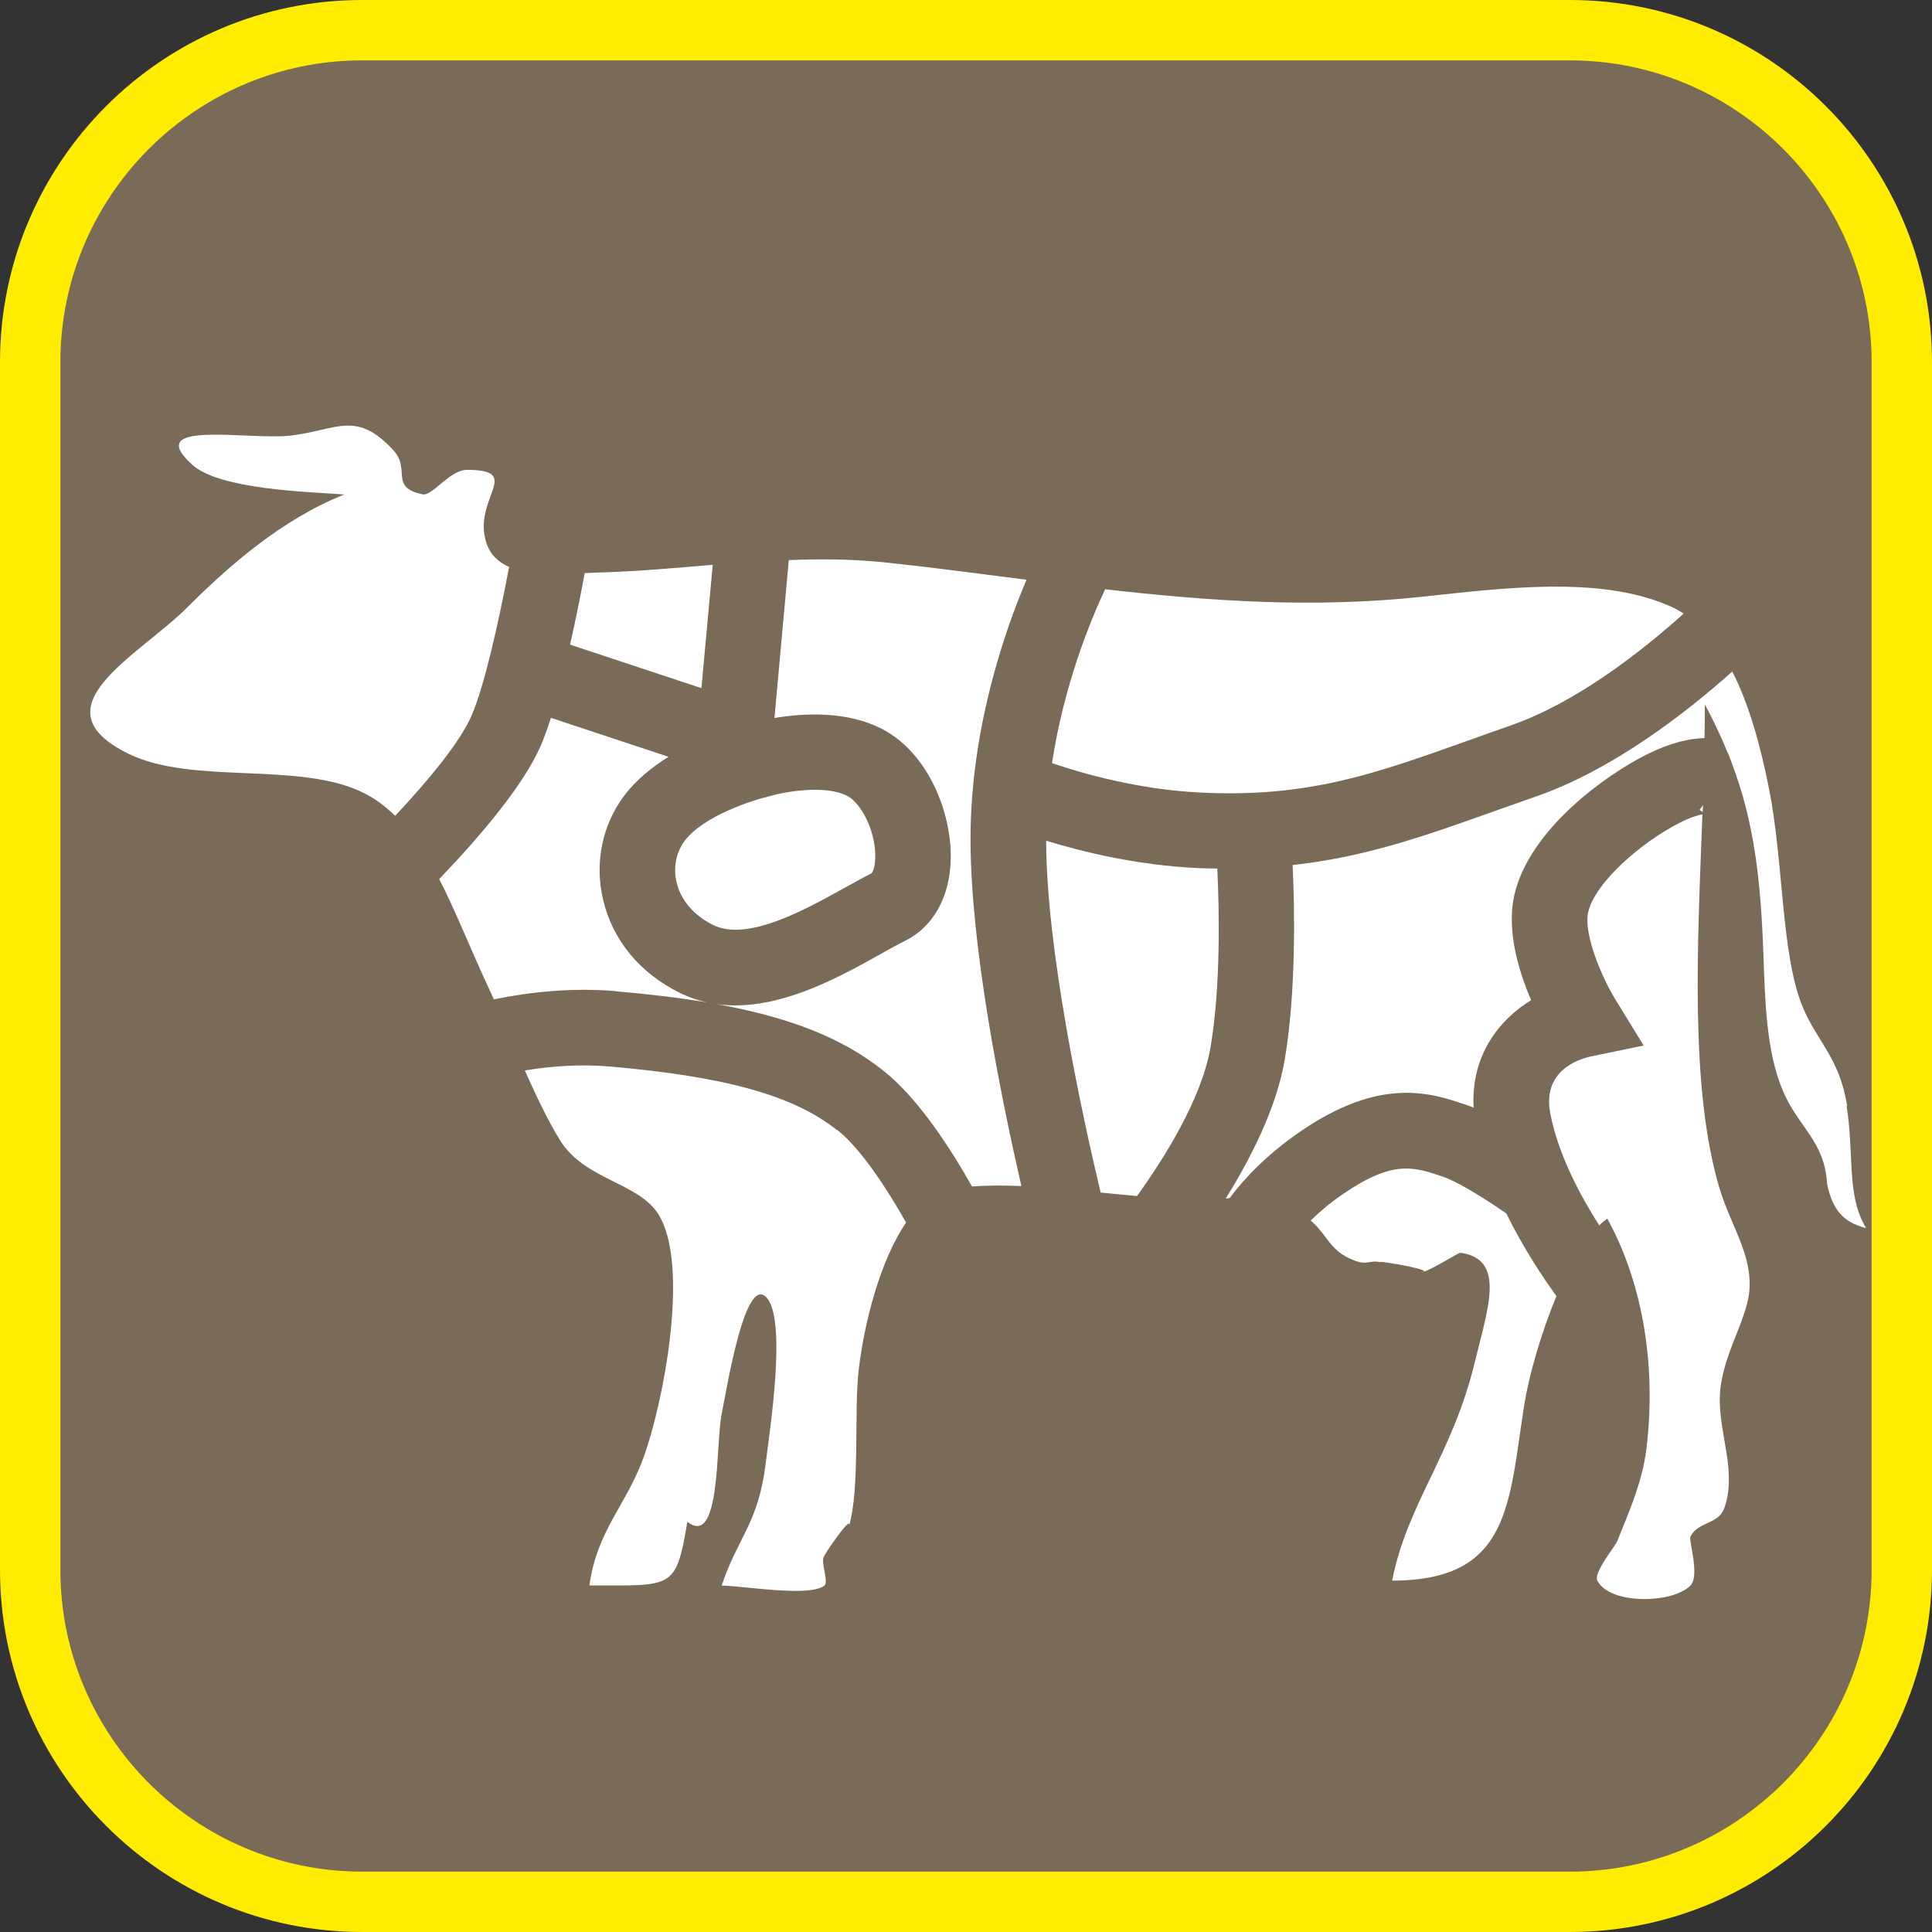 <?xml version="1.0" encoding="UTF-8"?><svg xmlns="http://www.w3.org/2000/svg" viewBox="0 0 128 128"><rect x="0" y="0" width="128" height="128" fill="#333333" stroke="none"/><defs><style>.cls-1{fill:#fff;}.cls-2{fill:#ffec00;}.cls-3{fill:#7a6a58;}</style></defs><g id="cuadrobase"><g><rect class="cls-3" x="2" y="2" width="124" height="124" rx="22" ry="22"/><path class="cls-2" d="M104,4c11.03,0,20,8.97,20,20V104c0,11.03-8.97,20-20,20H24c-11.03,0-20-8.97-20-20V24C4,12.97,12.97,4,24,4H104m0-4H24C10.75,0,0,10.75,0,24V104c0,13.25,10.75,24,24,24H104c13.25,0,24-10.75,24-24V24c0-13.25-10.75-24-24-24h0Z"/></g></g><g id="figura"><g><path class="cls-1" d="M40.85,65.68c2.21,.19,4.2,.43,5.98,.73-.62-.14-1.23-.35-1.83-.65-2.63-1.31-4.42-3.49-5.04-6.14-.58-2.44-.07-4.96,1.4-6.91,.79-1.05,1.84-1.89,2.93-2.57l-7.79-2.58c-.21,.66-.43,1.26-.64,1.77-1.15,2.69-4.08,6.11-6.76,8.91,1.09,2.13,2.04,4.55,3.14,6.92,.15,.33,.31,.68,.48,1.05,2.45-.5,5.24-.79,8.14-.54Z"/><path class="cls-1" d="M26.2,54.03c2.2-2.35,4.3-4.88,5.06-6.66,.83-1.95,1.73-5.92,2.47-9.81-.71-.31-1.24-.8-1.5-1.57-.98-2.95,2.53-4.86-1.3-4.86-1.13,0-2.29,1.75-2.92,1.62-2.24-.45-.77-1.65-1.95-2.92-2.47-2.68-3.71-1.34-6.81-.97-2.7,.32-9.92-1.11-6.49,1.95,1.83,1.63,7.72,1.78,10.05,1.95-4.19,1.68-7.64,4.73-10.38,7.46-3.29,3.28-10.19,6.67-3.89,9.73,4.29,2.08,11.31,.46,15.57,2.59,.77,.39,1.45,.9,2.07,1.51Z"/><path class="cls-1" d="M69.7,50.56c2.11,.72,5.78,1.75,9.85,1.95,7.1,.35,11.53-1.24,17.67-3.43,.93-.33,1.89-.68,2.9-1.03,4.33-1.51,8.65-4.9,11.43-7.4-.27-.17-.55-.33-.84-.46-4.64-2.08-11.08-1.23-16.54-.65-7.2,.77-14.12,.28-20.95-.5-.94,1.99-2.73,6.29-3.52,11.52Z"/><path class="cls-1" d="M55.89,58.86c.67-.37,1.29-.72,1.83-.99,.07-.03,.26-.36,.27-1.09,.03-1.73-.94-3.55-1.82-4.03-1.49-.8-4.26-.27-5.11-.02l-.15,.04c-1.05,.24-4.33,1.3-5.55,2.94-.57,.76-.77,1.77-.53,2.76,.28,1.18,1.13,2.17,2.41,2.81,2.26,1.13,6.11-1.01,8.66-2.43Z"/><path class="cls-1" d="M51.31,47.57c1.84-.31,4.81-.52,7.23,.78,2.98,1.61,4.5,5.5,4.45,8.51-.04,2.54-1.14,4.54-3.04,5.48-.49,.24-1.04,.55-1.63,.88-2.56,1.43-6.08,3.39-9.61,3.39-.61,0-1.22-.06-1.83-.19,5.33,.9,8.9,2.32,11.69,4.55,2.3,1.84,4.42,5.14,5.83,7.64,.97-.08,2.08-.08,3.27-.03-1.35-5.88-3.37-15.83-3.37-22.99s2.19-13.62,3.71-17.18c-3.06-.39-6.12-.8-9.19-1.13-2.22-.24-4.4-.26-6.56-.17l-.95,10.46Z"/><path class="cls-1" d="M80.64,57.54c-.44,0-.87-.01-1.33-.03-3.96-.19-7.52-1.05-10-1.81,.02,7.26,2.35,18.01,3.61,23.31,.81,.08,1.62,.16,2.41,.23,1.77-2.46,4.3-6.44,4.88-9.91,.67-4,.57-9.01,.44-11.78Z"/><path class="cls-1" d="M46.47,45.6l.75-8.18c-2.4,.2-4.79,.42-7.2,.5-.42,.01-.85,.03-1.28,.05-.29,1.56-.62,3.19-.97,4.74l8.7,2.88Z"/><path class="cls-1" d="M112.81,53.79c0-.15,.01-.3,.02-.45l-.23,.32c.08,.05,.15,.1,.21,.13Z"/><path class="cls-1" d="M112.8,53.95c-.28,.05-.76,.18-1.47,.54-2.6,1.3-5.67,4-6.11,5.95-.32,1.42,.89,4.29,1.81,5.79l1.87,3.04-3.5,.72c-.97,.22-3.21,1.03-2.69,3.77,.51,2.71,2.01,5.49,3.24,7.42,.18-.17,.36-.32,.54-.44,2.15,3.9,3.31,9.28,2.59,15.24-.26,2.19-1.21,4.33-1.95,6.16-.14,.34-1.58,2.06-1.3,2.59,.85,1.6,4.98,1.52,6.16,.32,.65-.65-.12-3.01,0-3.24,.56-1.07,1.87-.76,2.27-1.95,.79-2.36-.32-4.67-.32-7.13,0-2.69,1.73-5.06,1.95-7.13,.25-2.41-1.2-4.35-1.95-6.81-1.99-6.59-1.48-16.12-1.15-24.84Z"/><path class="cls-1" d="M55.46,74.88c-2.86-2.29-7.36-3.55-15.04-4.22-1.96-.17-3.88-.03-5.65,.26,.77,1.72,1.56,3.38,2.33,4.62,1.62,2.62,5.14,2.79,6.49,4.86,2.17,3.35,.34,12.65-.97,16.21-1.16,3.15-3.07,4.8-3.57,8.43,5.55,0,5.73,.29,6.49-4.22,2.22,1.75,1.87-5.11,2.27-7.13,.37-1.84,1.53-9.07,2.92-7.78,1.47,1.36,.23,9.1,0,11.03-.48,3.98-1.85,4.91-2.92,8.11,1.36,0,5.8,.79,6.81,0,.31-.24-.31-1.71,0-1.95-.2,.15,1.93-2.98,1.62-1.95,.75-2.51,.33-7.67,.65-10.38,.37-3.18,1.44-7.3,3.14-9.77-1.25-2.22-2.97-4.87-4.56-6.14Z"/><path class="cls-1" d="M122.38,73.27c-.51-3.17-1.96-4.23-2.92-6.49-1.47-3.47-1.27-9.6-2.27-14.59-.55-2.76-1.3-5.49-2.42-7.7-3.12,2.78-7.94,6.52-13.01,8.28-1,.35-1.95,.69-2.86,1.01-4.57,1.63-8.48,3.01-13.26,3.53,.14,2.99,.23,8.35-.51,12.82-.53,3.21-2.24,6.57-3.92,9.27,.08,0,.17-.01,.25-.02,.99-1.32,2.46-2.87,4.61-4.36,5.38-3.73,8.74-2.6,10.95-1.86l.17,.06c.14,.05,.29,.1,.44,.16-.18-3.44,1.66-5.79,3.81-7.12-.83-1.92-1.63-4.59-1.12-6.92,.98-4.41,6.15-8.04,8.75-9.34,1.59-.8,2.87-1.08,3.86-1.1,.01-.76,.02-1.5,.02-2.23,.43,.79,.8,1.56,1.14,2.33,.19,.4,.29,.73,.45,1.03l.19,.51c1.48,3.89,1.92,7.7,2.1,12.67,.11,3.05,.18,6.47,1.3,9.08,1.05,2.45,2.76,3.3,2.92,6.16,.36,1.68,1.04,2.52,2.59,2.92-1.33-2.16-.78-4.92-1.3-8.11Z"/><path class="cls-1" d="M99.79,80.39c-1.35-.94-3.17-2.08-4.16-2.42l-.18-.06c-1.79-.6-3.19-1.07-6.52,1.23-.84,.58-1.52,1.16-2.09,1.72,.07,.07,.13,.13,.21,.2,.84,.79,1.07,1.68,2.27,2.27,1.35,.66,1.23,.07,2.27,.32-.95-.23,3.03,.39,2.75,.6,.69-.22,2.27-1.27,2.43-1.25,2.99,.43,1.82,3.62,.97,7.13-1.52,6.32-4.46,9.36-5.51,14.59,7.86,0,7.72-5.09,8.76-11.67,.3-1.88,1.09-4.68,2.13-7.18-.81-1.11-2.16-3.1-3.33-5.49Z"/><path class="cls-1" d="M94.33,84.25c-.06,.02-.12,.04-.16,.05,.09-.01,.14-.03,.16-.05Z"/></g></g></svg>